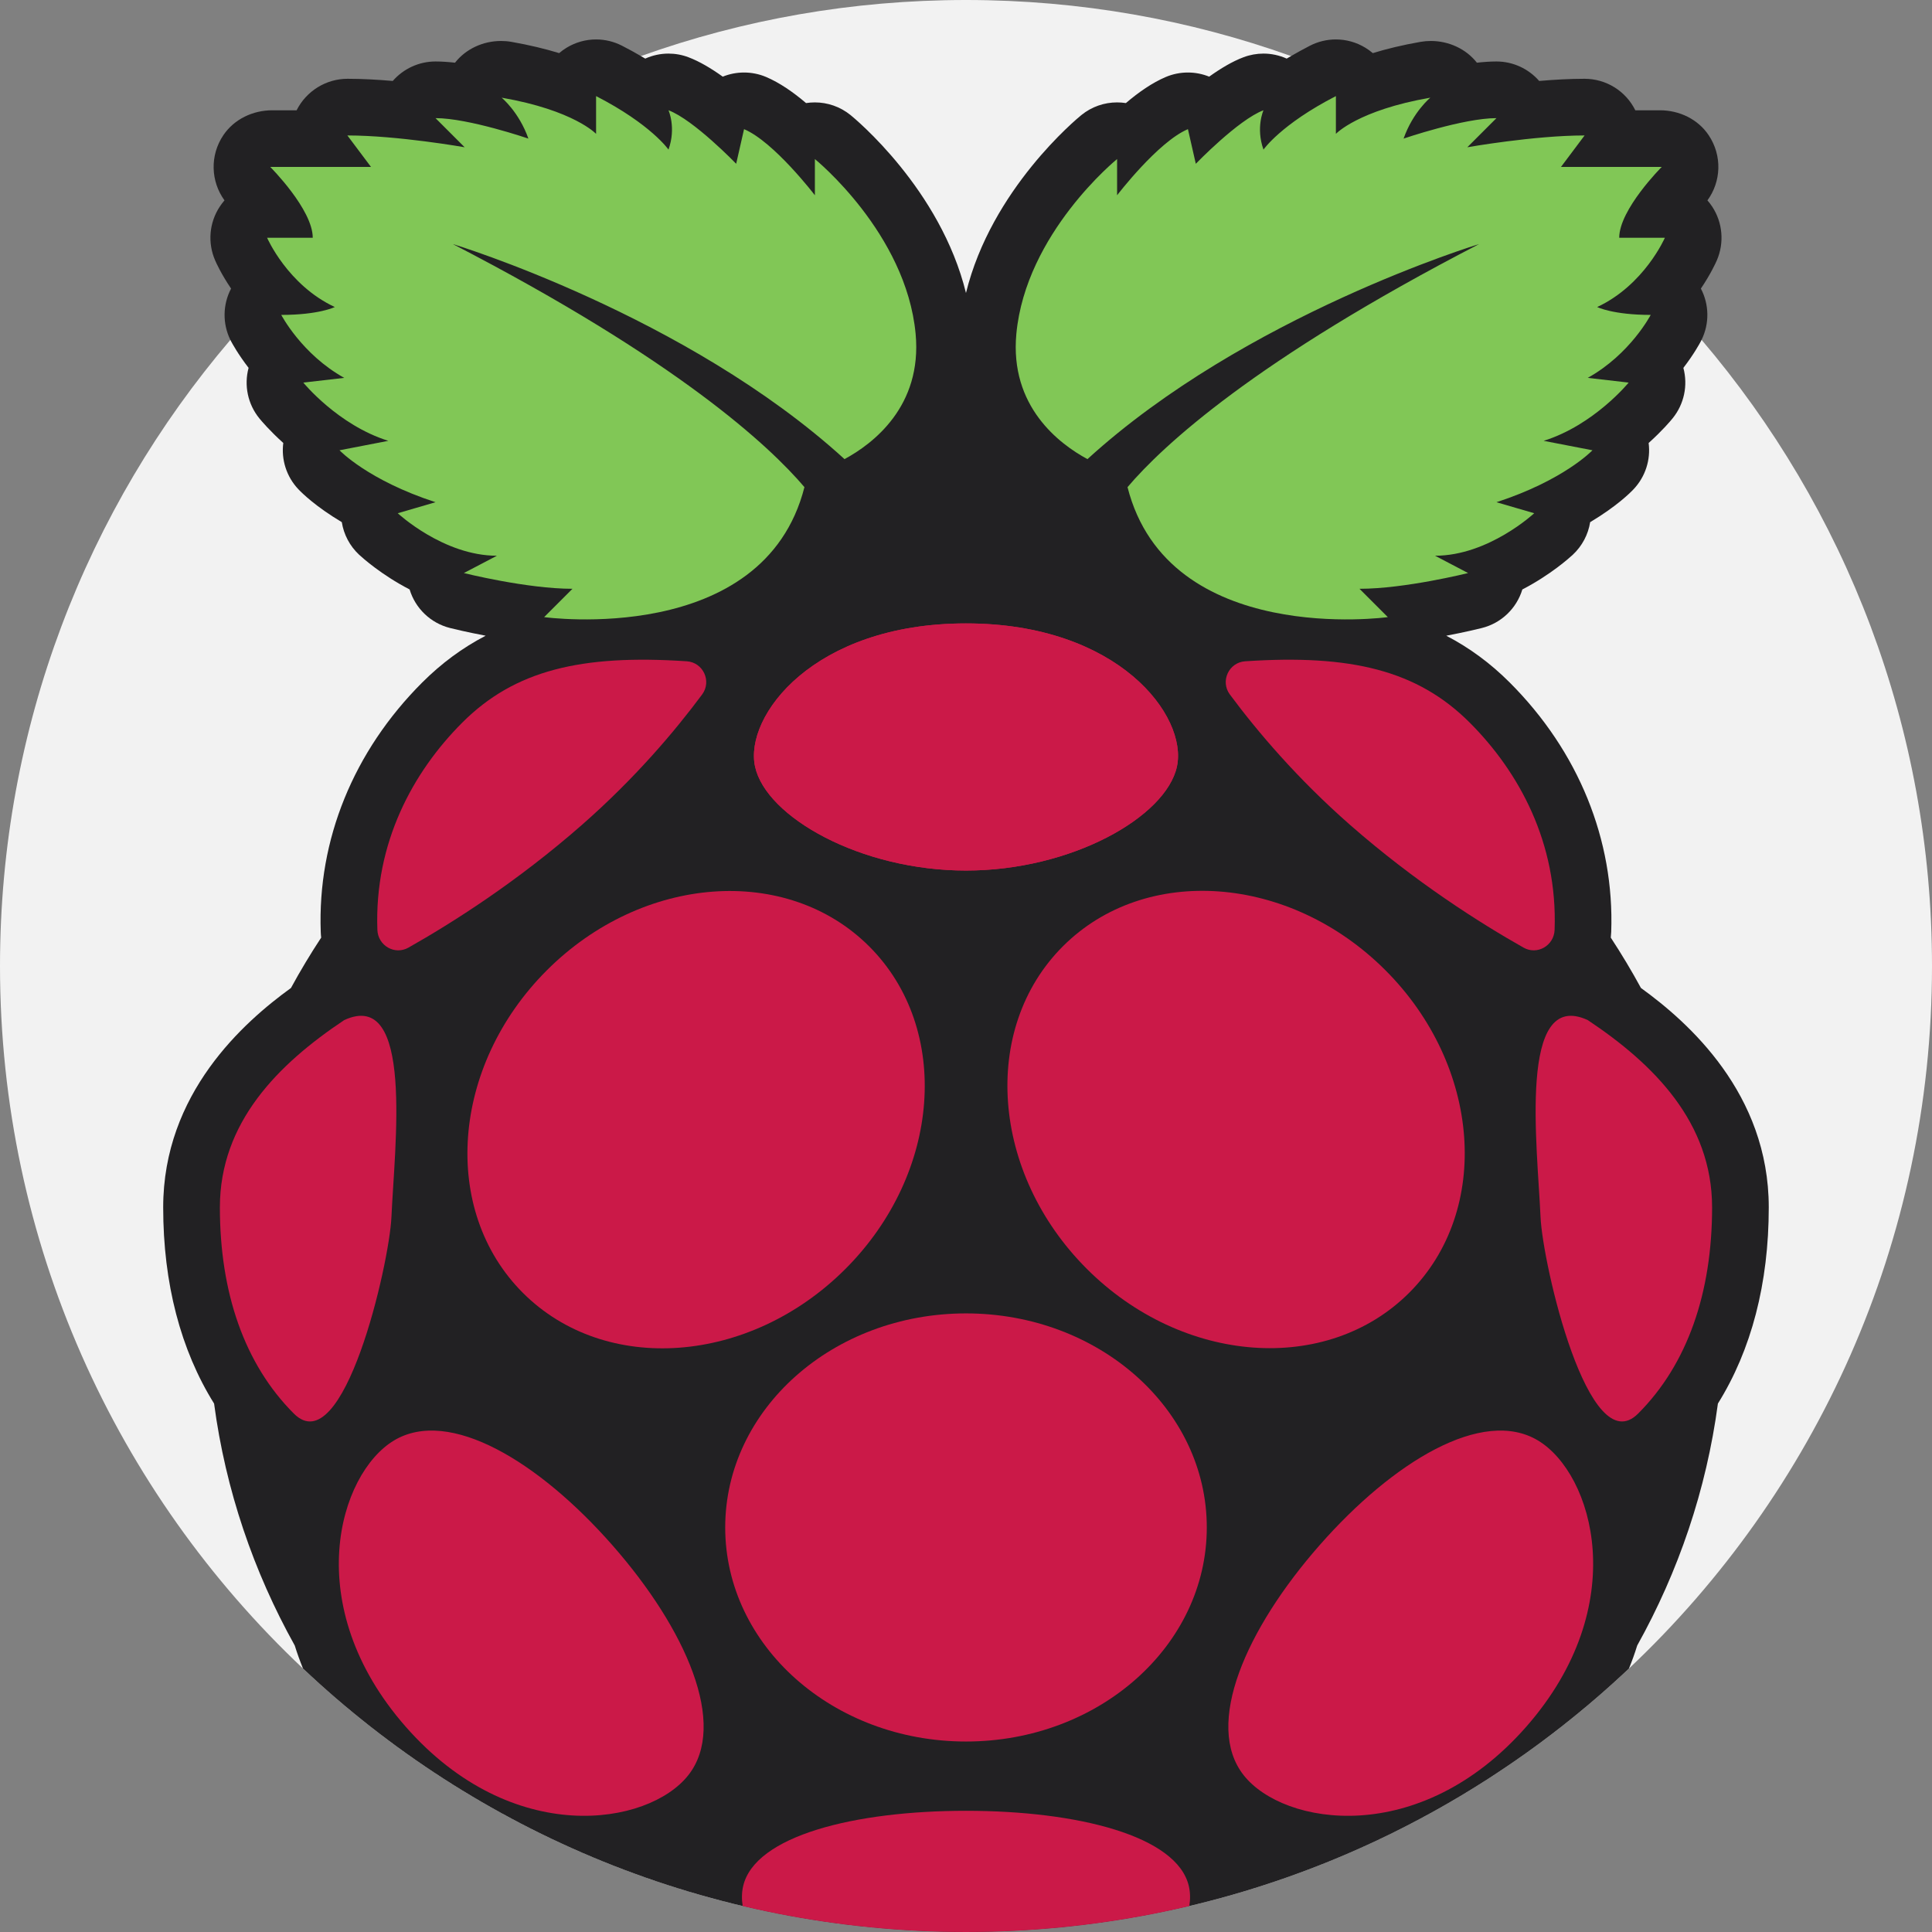 <svg xmlns="http://www.w3.org/2000/svg" xmlns:xlink="http://www.w3.org/1999/xlink" id="Capa_1" x="0" y="0" version="1.1" viewBox="0 0 512 512" xml:space="preserve" style="enable-background:new 0 0 512 512"><rect x="0" y="0" width="512" height="512" fill="#808080" stroke="none"/><path style="fill:#f2f2f2" d="M512,256c0,73.362-30.856,139.525-80.311,186.18c-32.12,30.323-72.077,52.423-116.506,62.945	C296.187,509.618,276.365,512,256,512c-20.376,0-40.187-2.382-59.183-6.875c-44.439-10.522-84.396-32.622-116.517-62.945	C30.856,395.515,0,329.362,0,256c0-63.3,22.977-121.25,61.053-165.93c28.776-33.782,66.184-59.988,108.805-75.212	C196.775,5.235,225.771,0,256,0s59.225,5.235,86.141,14.858c42.621,15.224,80.018,41.42,108.795,75.201	C489.023,134.74,512,192.69,512,256z"/><path style="fill:#222123" d="M468.741,319.969c0,20.135-4.618,37.794-13.479,51.994c-3.062,22.904-10.459,44.523-21.389,64.125	c-0.616,1.996-1.337,4.023-2.184,6.092C385.839,485.47,324.023,512,256,512c-68.033,0-129.849-26.53-175.7-69.82	c-0.836-2.069-1.567-4.096-2.184-6.092c-10.93-19.602-18.328-41.221-21.379-64.125c-8.861-14.2-13.49-31.859-13.49-51.994	c0-30.208,21.347-49.089,33.865-58.149c2.476-4.556,5.151-9.007,8.004-13.343c-0.063-0.502-0.094-1.003-0.115-1.515	c-0.878-24.398,8.673-47.877,26.885-66.09c5.12-5.11,10.668-9.206,16.823-12.403c-4.963-0.94-8.61-1.829-9.425-2.038	c-5.183-1.296-9.226-5.224-10.731-10.219c-7.492-3.887-12.466-8.359-13.385-9.206c-2.487-2.32-4.075-5.381-4.587-8.631	c-6.907-4.117-10.522-7.68-11.515-8.725c-3.135-3.312-4.566-7.826-3.992-12.257c-3.615-3.26-5.831-5.893-6.343-6.52	c-3.072-3.772-4.096-8.756-2.853-13.385c-2.811-3.657-4.336-6.468-4.671-7.105c-0.052-0.104-0.104-0.209-0.157-0.313	c-2.111-4.305-2.038-9.362,0.188-13.594c-2.581-3.814-3.929-6.771-4.232-7.492c-2.017-4.639-1.557-9.989,1.223-14.211	c0.387-0.596,0.815-1.149,1.264-1.672c-3.626-4.995-3.95-11.891-0.272-17.324c2.863-4.221,7.816-6.552,12.915-6.552h6.468	l0.021-0.042c2.581-5.078,7.784-8.307,13.479-8.307c3.856,0,7.983,0.23,11.985,0.575c2.8-3.218,6.907-5.162,11.327-5.162	c1.63,0,3.375,0.125,5.172,0.324c2.863-3.657,7.44-5.757,12.184-5.757c0.909,0,1.829,0.073,2.738,0.23	c4.827,0.846,9.028,1.87,12.675,2.988c0.606-0.522,1.264-1.003,1.954-1.421c2.403-1.463,5.11-2.205,7.826-2.205	c2.351,0,4.712,0.554,6.865,1.661c1.797,0.92,3.469,1.839,5.026,2.748c0.387,0.219,0.763,0.449,1.139,0.669	c1.933-0.867,4.033-1.327,6.165-1.327c1.766,0,3.553,0.313,5.266,0.961c2.957,1.108,6.092,2.988,9.112,5.151	c1.808-0.731,3.72-1.097,5.642-1.097c1.975,0,3.96,0.387,5.82,1.17c3.615,1.526,7.252,4.065,10.616,6.928	c0.773-0.115,1.546-0.178,2.33-0.178c3.375,0,6.729,1.139,9.456,3.354c1.066,0.867,23.845,19.613,30.595,47.156	c6.74-27.544,29.518-46.289,30.584-47.156c2.727-2.215,6.081-3.354,9.456-3.354c0.784,0,1.567,0.063,2.341,0.178	c3.354-2.863,6.99-5.402,10.606-6.928c1.87-0.784,3.845-1.17,5.831-1.17c1.912,0,3.824,0.366,5.632,1.097	c3.02-2.163,6.154-4.044,9.112-5.151c1.724-0.648,3.511-0.961,5.277-0.961c2.121,0,4.221,0.46,6.154,1.327	c0.376-0.23,0.752-0.449,1.149-0.669c1.557-0.909,3.229-1.829,5.015-2.748c2.163-1.108,4.514-1.661,6.865-1.661	c2.717,0,5.434,0.742,7.826,2.205c0.7,0.418,1.348,0.899,1.964,1.421c3.636-1.118,7.837-2.142,12.664-2.988	c0.919-0.157,1.829-0.23,2.738-0.23c4.744,0,9.32,2.1,12.184,5.757c1.797-0.199,3.542-0.324,5.172-0.324	c4.43,0,8.526,1.944,11.337,5.162c4.012-0.345,8.161-0.575,12.027-0.575c5.705,0,10.919,3.229,13.448,8.349c0.01,0,0.01,0,0.01,0	h6.541c5.099,0,10.041,2.351,12.884,6.593c3.647,5.444,3.312,12.319-0.324,17.283c0.46,0.522,0.888,1.076,1.275,1.672	c2.769,4.221,3.229,9.571,1.223,14.211c-0.313,0.721-1.661,3.678-4.232,7.492c2.215,4.232,2.299,9.279,0.178,13.584	c-0.052,0.115-0.105,0.219-0.157,0.324c-0.334,0.637-1.849,3.448-4.66,7.105c1.243,4.629,0.209,9.613-2.863,13.385	c-0.502,0.627-2.717,3.26-6.343,6.52c0.575,4.43-0.857,8.944-3.992,12.257c-0.982,1.045-4.608,4.608-11.504,8.725	c-0.522,3.25-2.111,6.311-4.598,8.631c-0.919,0.846-5.883,5.319-13.375,9.206c-1.515,4.995-5.548,8.923-10.742,10.219	c-0.815,0.209-4.462,1.097-9.425,2.038c6.154,3.197,11.713,7.293,16.823,12.403c18.213,18.213,27.763,41.691,26.896,66.09	c-0.021,0.512-0.063,1.014-0.115,1.515c2.842,4.336,5.517,8.788,7.993,13.343C447.394,270.879,468.741,289.761,468.741,319.969z"/><path style="fill:#81c756" d="M120.008,64.679c0,0,61.914,18.788,103.797,56.993c7.48-4.035,20.649-13.958,18.844-33.215	c-2.503-26.697-26.697-46.304-26.697-46.304v9.594c0,0-10.846-14.183-18.772-17.52l-2.086,9.177c0,0-11.263-11.68-17.938-14.183	c0,0,2.086,4.588,0,10.429c0,0-4.588-6.675-19.189-14.183v10.011c0,0-5.84-6.257-25.028-9.594c0,0,4.588,3.754,7.092,10.846	c0,0-15.851-5.423-24.612-5.423l7.718,7.718c0,0-17.729-3.128-31.077-3.128l6.257,8.342H71.619c0,0,11.263,11.263,11.263,18.772	H70.785c0,0,5.423,12.515,17.938,18.355c0,0-4.171,2.086-14.183,2.086c0,0,5.423,10.429,16.686,16.686l-10.846,1.252	c0,0,9.177,11.263,22.526,15.434l-12.932,2.503c0,0,7.509,7.926,25.445,13.765l-10.011,2.92c0,0,12.097,11.263,26.28,11.263	l-8.76,4.588c0,0,16.686,4.171,28.783,4.171l-7.509,7.509c0,0,58.173,8.047,68.983-34.449	C203.874,118.139,179.522,95.452,120.008,64.679z"/><g><path style="fill:#cb1948" d="M255.997,230.703c27.949,0,52.977-14.183,55.898-27.532c2.921-13.349-15.434-37.96-55.898-37.96 s-58.817,24.612-55.898,37.96C203.019,216.521,228.048,230.703,255.997,230.703z"/><path style="fill:#cb1948" d="M315.183,505.125C296.187,509.618,276.365,512,256,512c-20.376,0-40.187-2.382-59.183-6.875 c-0.293-1.881-0.251-3.657,0.125-5.277c3.082-13.343,29.529-19.968,59.058-19.968s55.965,6.625,59.058,19.968 C315.434,501.457,315.476,503.244,315.183,505.125z"/><path style="fill:#cb1948" d="M162.297,409.506c-19.489-22.183-43.204-36.546-57.858-27.779 c-14.655,8.769-25.12,43.776,3.096,75.892s64.28,26.243,74.862,12.84C192.978,457.055,181.786,431.689,162.297,409.506z"/></g><path style="fill:#cb1948" d="M182.007,175.247c4.35,0.292,6.66,5.297,4.062,8.797c-7.323,9.862-17.874,22.296-31.855,34.562	c-17.252,15.131-34.376,25.974-45.98,32.528c-3.636,2.054-8.075-0.539-8.225-4.712c-0.827-23.059,9.416-41.843,22.502-54.929	C136.335,177.667,153.949,173.369,182.007,175.247z"/><g><path style="fill:#cb1948" d="M91.225,270.332c-17.52,11.68-32.954,27.114-32.954,49.64s6.466,41.506,19.605,54.646 c13.14,13.14,25.318-39.64,25.863-52.144C104.554,303.805,109.787,261.78,91.225,270.332z"/><ellipse style="fill:#cb1948" cx="256" cy="404.793" rx="63.812" ry="56.728"/><ellipse style="fill:#cb1948" cx="184.482" cy="296.672" rx="55.964" ry="64.919" transform="matrix(-0.707 -0.707 0.707 -0.707 105.152 636.899)"/></g><path style="fill:#81c756" d="M391.986,64.679c0,0-61.914,18.788-103.797,56.993c-7.48-4.035-20.649-13.958-18.844-33.215	c2.503-26.697,26.697-46.304,26.697-46.304v9.594c0,0,10.846-14.183,18.772-17.52l2.086,9.177c0,0,11.263-11.68,17.938-14.183	c0,0-2.086,4.588,0,10.429c0,0,4.588-6.675,19.189-14.183v10.011c0,0,5.84-6.257,25.028-9.594c0,0-4.588,3.754-7.092,10.846	c0,0,15.851-5.423,24.612-5.423l-7.718,7.718c0,0,17.729-3.128,31.077-3.128l-6.257,8.342h26.697c0,0-11.263,11.263-11.263,18.772	h12.097c0,0-5.423,12.515-17.938,18.355c0,0,4.171,2.086,14.183,2.086c0,0-5.423,10.429-16.686,16.686l10.846,1.252	c0,0-9.177,11.263-22.526,15.434l12.932,2.503c0,0-7.509,7.926-25.446,13.765l10.011,2.92c0,0-12.097,11.263-26.28,11.263	l8.76,4.588c0,0-16.686,4.171-28.783,4.171l7.509,7.509c0,0-58.173,8.047-68.983-34.449	C308.12,118.139,332.472,95.452,391.986,64.679z"/><g><path style="fill:#cb1948" d="M255.997,230.703c-27.949,0-52.977-14.183-55.898-27.532c-2.92-13.349,15.434-37.96,55.898-37.96 s58.817,24.612,55.898,37.96C308.974,216.521,283.946,230.703,255.997,230.703z"/><path style="fill:#cb1948" d="M349.697,409.506c19.489-22.183,43.204-36.546,57.858-27.779 c14.655,8.769,25.12,43.776-3.096,75.892s-64.28,26.243-74.862,12.84C319.016,457.055,330.208,431.689,349.697,409.506z"/></g><path style="fill:#cb1948" d="M329.987,175.247c-4.35,0.292-6.66,5.297-4.061,8.797c7.323,9.862,17.874,22.296,31.855,34.562	c17.252,15.131,34.376,25.974,45.98,32.528c3.636,2.054,8.075-0.539,8.225-4.712c0.827-23.059-9.417-41.843-22.502-54.929	C375.659,177.667,358.045,173.369,329.987,175.247z"/><g><path style="fill:#cb1948" d="M420.769,270.332c17.52,11.68,32.954,27.114,32.954,49.64s-6.466,41.506-19.605,54.646 c-13.14,13.14-25.318-39.64-25.863-52.144C407.44,303.805,402.206,261.78,420.769,270.332z"/><ellipse style="fill:#cb1948" cx="327.506" cy="296.682" rx="55.964" ry="64.919" transform="matrix(-0.707 0.707 -0.707 -0.707 768.874 274.886)"/></g></svg>
